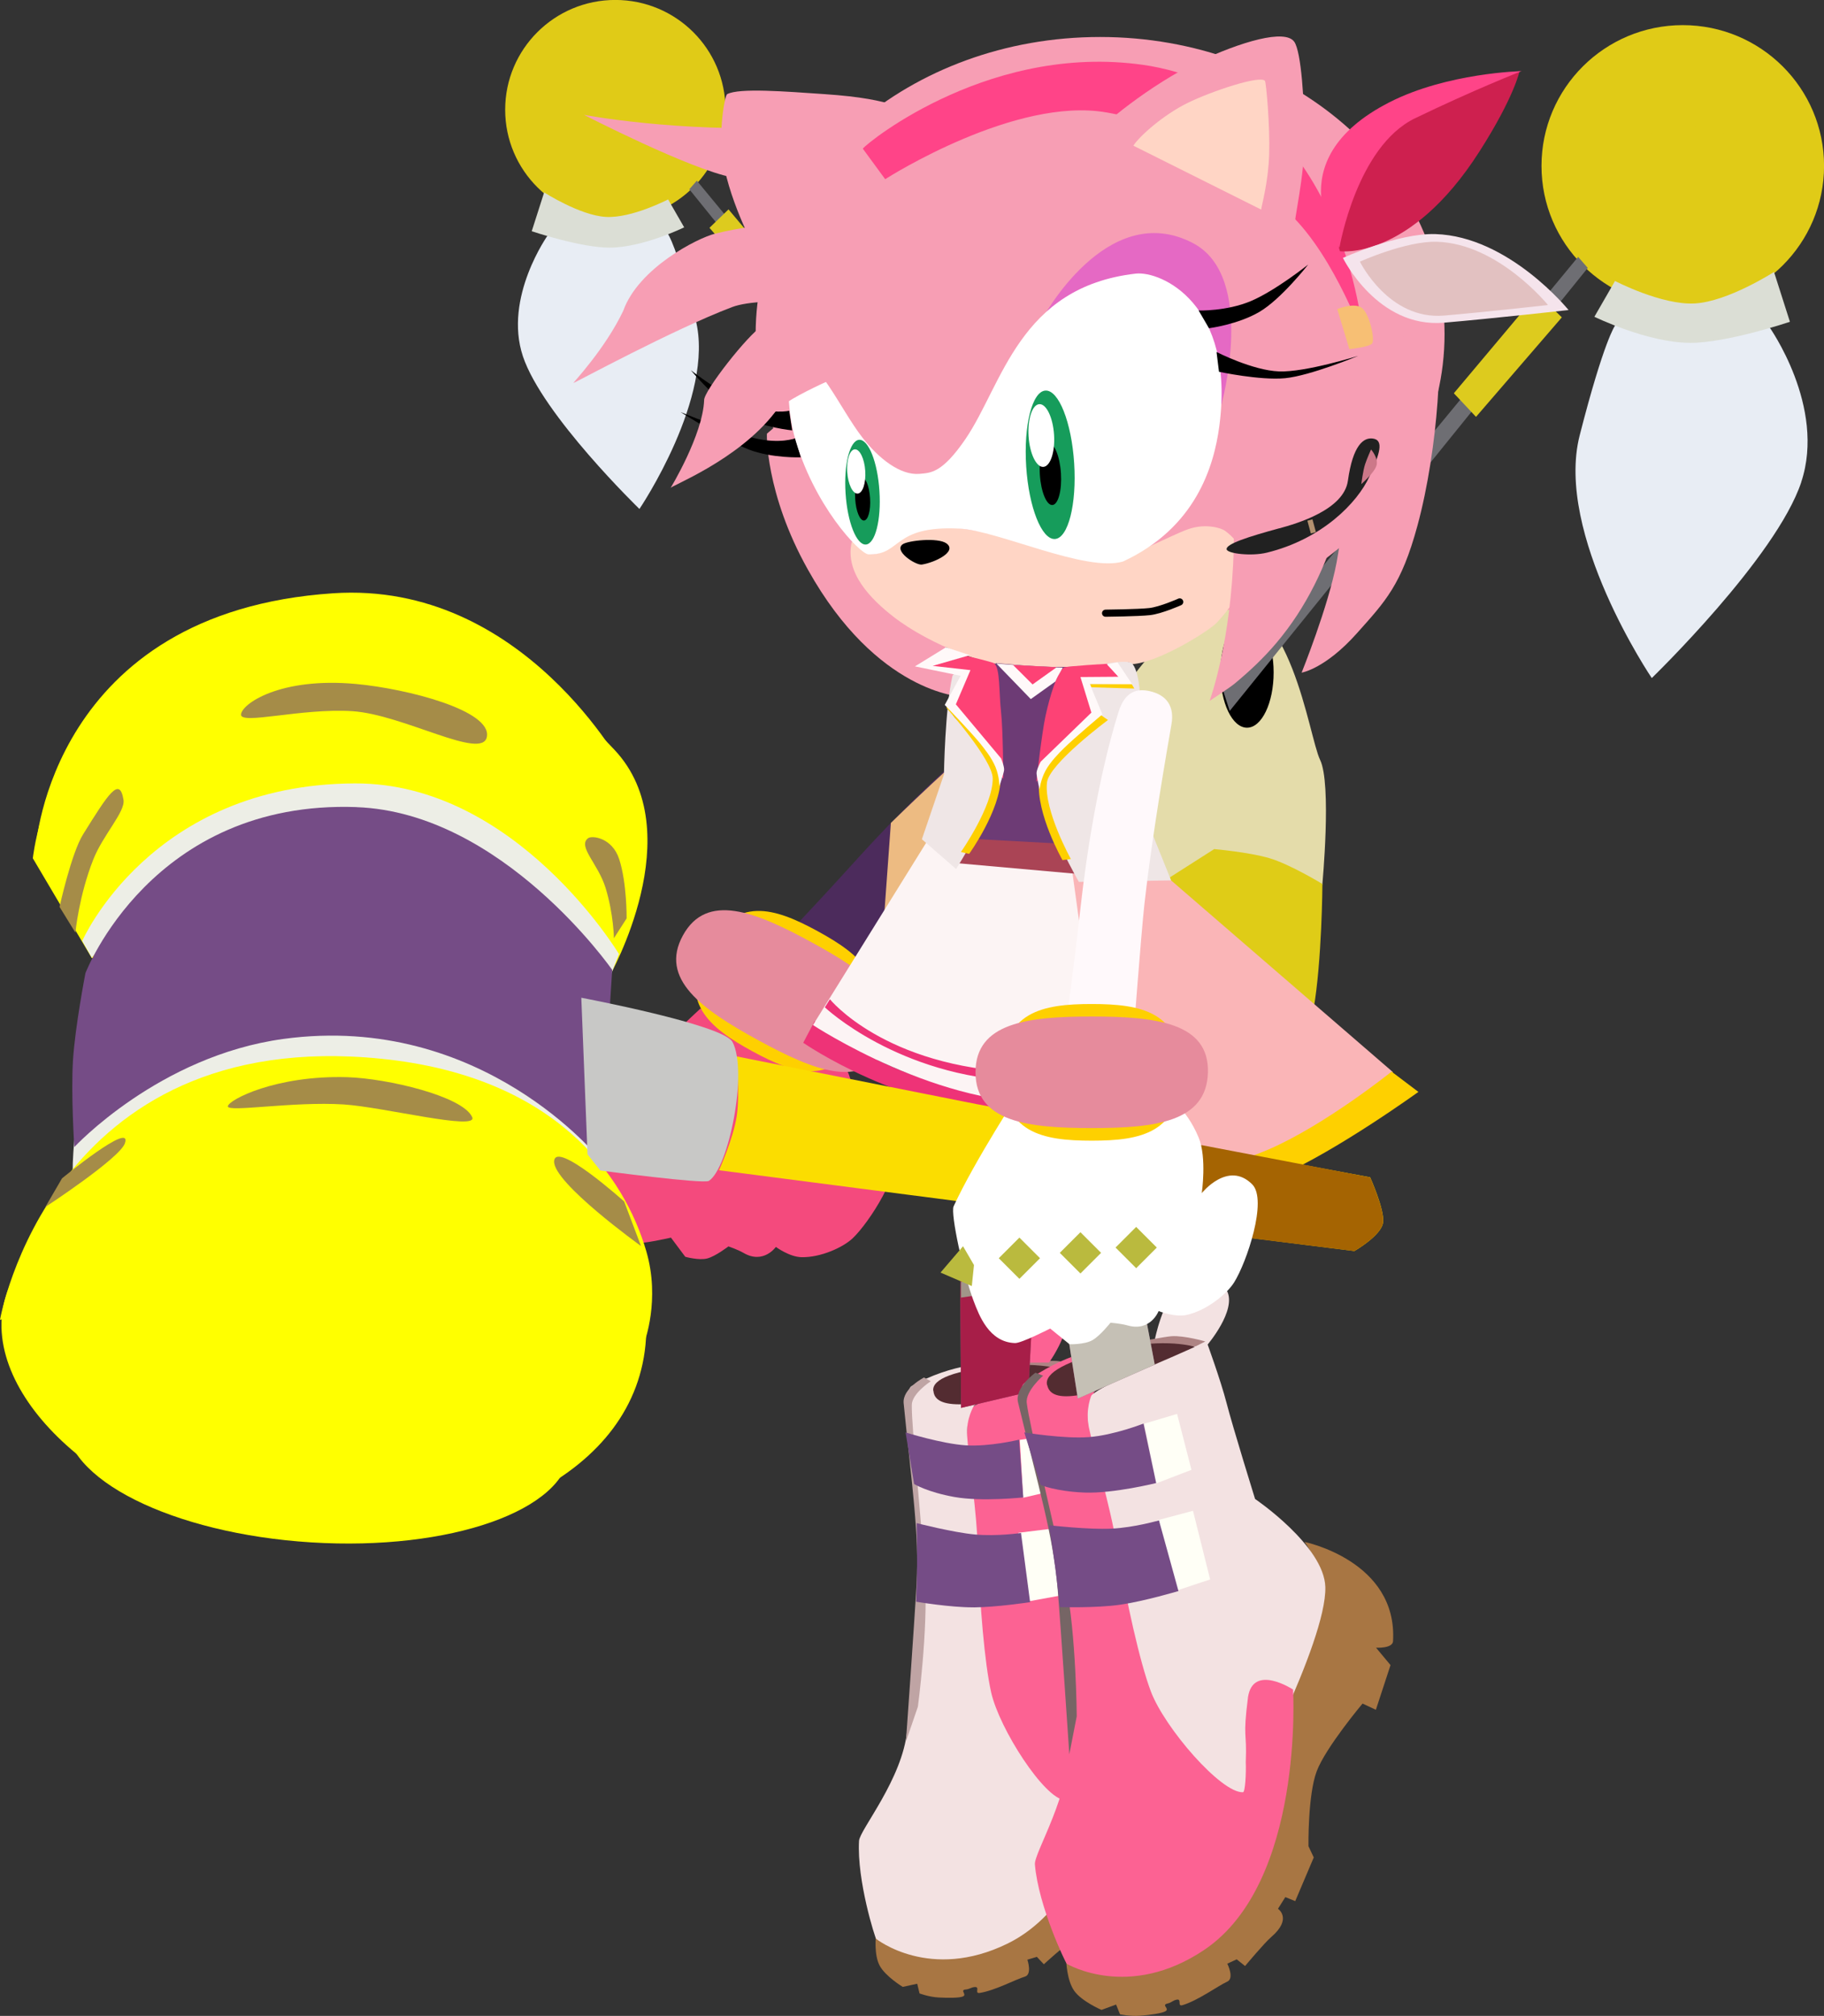 <svg version="1.1" xmlns="http://www.w3.org/2000/svg" xmlns:xlink="http://www.w3.org/1999/xlink" width="32.005" height="35.37" viewBox="0,0,32.005,35.37"><rect x="0" y="0" width="32.005" height="35.37" fill="#333333" stroke="none"/><g transform="translate(-221.55,-165.505)"><g data-paper-data="{&quot;isPaintingLayer&quot;:true}" fill-rule="nonzero" stroke-miterlimit="10" stroke-dasharray="" stroke-dashoffset="0" style="mix-blend-mode: normal"><path d="M239.132,178.185c0.313,-0.235 0.512,-0.145 0.656,0.015c0.214,0.238 0.198,0.482 -0.026,0.701c-0.895,0.875 -1.661,1.656 -2.24,2.296c-0.353,0.39 -1.674,1.963 -1.674,1.963c0,0 -0.081,-0.076 -0.384,-0.193c-0.303,-0.117 -0.538,-0.607 -0.538,-0.607c0,0 0.807,-0.836 1.681,-1.803c0.611,-0.676 1.578,-1.661 2.524,-2.372z" data-paper-data="{&quot;index&quot;:null}" fill="#4c2b5c" stroke="none" stroke-width="0" stroke-linecap="butt" stroke-linejoin="miter"/><path d="M239.132,178.185c0.313,-0.235 0.512,-0.145 0.656,0.015c0.214,0.238 0.198,0.482 -0.026,0.701c-0.895,0.875 -1.661,1.656 -2.24,2.296c-0.098,0.109 -0.47,0.541 -0.47,0.541l0.13,-1.794c0,0 1.263,-1.243 1.95,-1.759z" data-paper-data="{&quot;index&quot;:null}" fill="#edbb82" stroke="none" stroke-width="0" stroke-linecap="butt" stroke-linejoin="miter"/><g data-paper-data="{&quot;index&quot;:null}" stroke-width="0" stroke-linecap="butt" stroke-linejoin="miter"><g data-paper-data="{&quot;index&quot;:null}"><path d="M230.414,167.43c0,-1.063 0.865,-1.926 1.933,-1.926c1.067,0 1.933,0.862 1.933,1.926c0,1.063 -0.865,1.926 -1.933,1.926c-1.067,0 -1.933,-0.862 -1.933,-1.926z" fill="#e0cb17" stroke="none"/><path d="M231.081,168.066c0,-0.657 0.535,-1.19 1.194,-1.19c0.659,0 1.194,0.533 1.194,1.19c0,0.657 -0.535,1.19 -1.194,1.19c-0.659,0 -1.194,-0.533 -1.194,-1.19z" fill="#e0cb17" stroke="#000000"/><path d="M230.725,171.756c-0.344,-1.033 0.442,-2.131 0.442,-2.131l2.103,-0.015c0,0 0.153,0.203 0.486,1.505c0.345,1.352 -0.986,3.32 -0.986,3.32c0,0 -1.7,-1.646 -2.045,-2.679z" fill="#e8edf4" stroke="#000000"/><path d="M232.249,169.85c-0.511,0.002 -1.369,-0.288 -1.369,-0.288l0.218,-0.681c0,0 0.628,0.404 1.083,0.43c0.454,0.026 1.092,-0.307 1.092,-0.307l0.282,0.49c0,0 -0.722,0.354 -1.307,0.356z" fill="#dbded5" stroke="#000000"/></g><g data-paper-data="{&quot;index&quot;:null}" stroke="none"><path d="M238.306,173.602c0.201,0 0.364,0.339 0.364,0.756c0,0.418 -0.163,0.756 -0.364,0.756c-0.201,0 -0.364,-0.339 -0.364,-0.756c0,-0.418 0.163,-0.756 0.364,-0.756z" fill="#000000"/><path d="M239.711,178.877c0.21,0 0.835,0.905 0.835,1.089c0,0.184 -0.352,1.391 -0.562,1.391c-0.21,0 -1.26,-0.333 -1.26,-0.333c0,0 0.777,-2.147 0.987,-2.147z" fill="#807d5a"/><path d="M233.645,168.826l0.132,-0.151l4.867,5.898l-0.101,0.313z" fill="#6e6e73"/><path d="M235.477,170.54l-0.304,0.323l-1.174,-1.361l0.334,-0.323z" fill="#ddcb1e"/></g></g><g data-paper-data="{&quot;index&quot;:null}" stroke-width="0" stroke-linecap="butt" stroke-linejoin="miter"><g data-paper-data="{&quot;index&quot;:null}"><path d="M251.077,170.886c-1.369,0 -2.479,-1.106 -2.479,-2.47c0,-1.364 1.11,-2.47 2.479,-2.47c1.369,0 2.479,1.106 2.479,2.47c0,1.364 -1.11,2.47 -2.479,2.47z" fill="#e0cb17" stroke="none"/><path d="M251.167,170.757c-0.846,0 -1.532,-0.683 -1.532,-1.526c0,-0.843 0.686,-1.526 1.532,-1.526c0.846,0 1.532,0.683 1.532,1.526c0,0.843 -0.686,1.526 -1.532,1.526z" fill="#e0cb17" stroke="#000000"/><path d="M253.156,173.965c-0.442,1.326 -2.623,3.437 -2.623,3.437c0,0 -1.708,-2.524 -1.265,-4.258c0.427,-1.671 0.623,-1.931 0.623,-1.931l2.698,0.019c0,0 1.008,1.408 0.566,2.733z" fill="#e8edf4" stroke="#000000"/><path d="M251.202,171.52c-0.749,-0.003 -1.676,-0.457 -1.676,-0.457l0.362,-0.628c0,0 0.819,0.427 1.401,0.394c0.583,-0.033 1.389,-0.552 1.389,-0.552l0.279,0.874c0,0 -1.1,0.372 -1.756,0.37z" fill="#dbded5" stroke="#000000"/></g><g data-paper-data="{&quot;index&quot;:null}" stroke="none"><path d="M244.713,178.837c0.206,0.424 0.039,2.192 0.039,2.192l-3.115,0.019c0,0 -1.015,-1.289 -0.696,-2.713c0.235,-1.047 1.781,-2.344 1.981,-2.35c1.291,-0.039 1.586,2.428 1.791,2.852z" fill="#e4dcaa"/><path d="M243.898,177.303c0,0.536 -0.209,0.97 -0.467,0.97c-0.258,0 -0.467,-0.434 -0.467,-0.97c0,-0.536 0.209,-0.97 0.467,-0.97c0.258,0 0.467,0.434 0.467,0.97z" fill="#000000"/><path d="M244.599,183.213c-0.147,0.848 -0.611,2.207 -0.611,2.207l-1.181,0.483c0,0 -1.428,-0.574 -1.402,-1.345c0.013,-0.383 0.219,-3.37 0.219,-3.37l1.231,-0.785c0,0 0.603,0.052 0.968,0.159c0.364,0.107 0.931,0.453 0.931,0.453c0,0 -0.008,1.351 -0.156,2.199z" fill="#dfcc17"/><path d="M242.894,185.855c0,0 -1.347,0.427 -1.616,0.427c-0.269,0 -0.72,-1.549 -0.72,-1.785c0,-0.236 0.802,-1.397 1.071,-1.397c0.269,0 1.266,2.755 1.266,2.755z" fill="#807d5a"/><path d="M243.127,177.979l-0.13,-0.401l6.244,-7.566l0.169,0.194z" fill="#6e6e73"/><path d="M248.527,170.659l0.428,0.414l-1.506,1.746l-0.389,-0.414z" fill="#ddcb1e"/></g></g><g data-paper-data="{&quot;index&quot;:null}" stroke="none" stroke-width="0" stroke-linecap="butt" stroke-linejoin="miter"><g><path d="M241.822,193.091c0,0 1.498,0.527 1.236,1.846c-0.024,0.123 -0.296,0.068 -0.296,0.068l0.199,0.321l-0.345,0.706l-0.206,-0.133c0,0 -0.709,0.641 -0.913,1.014c-0.203,0.372 -0.309,1.221 -0.309,1.221l0.062,0.197l-0.406,0.68l-0.155,-0.089l-0.148,0.176c0,0 0.223,0.194 -0.177,0.452c-0.128,0.083 -0.498,0.419 -0.498,0.419l-0.123,-0.13l-0.166,0.05c0,0 0.088,0.258 -0.043,0.297c-0.157,0.046 -0.525,0.244 -0.791,0.286c-0.103,0.016 0.011,-0.111 -0.09,-0.103c-0.066,0.005 -0.088,0.037 -0.157,0.043c-0.112,0.01 0.028,0.088 -0.05,0.122c-0.064,0.028 -0.261,0.027 -0.429,0.018c-0.168,-0.009 -0.332,-0.071 -0.332,-0.071l-0.041,-0.17l-0.254,0.055c0,0 -0.305,-0.184 -0.406,-0.375c-0.101,-0.191 -0.065,-0.517 -0.065,-0.517c0,0 0.589,0.254 0.969,0.267c3.229,-0.622 2.806,-2.31 3.348,-4.143c0.25,-0.846 0.681,-1.154 0.736,-1.718c0.045,-0.463 -0.149,-0.787 -0.149,-0.787z" data-paper-data="{&quot;index&quot;:null}" fill="#a87643"/><path d="M238.839,194.891c-0.11,-1.015 -0.486,-4.478 -0.251,-4.681c0.314,-0.251 2.072,-0.67 2.072,-0.67c0,0 0.147,0.678 0.194,1.084c0.047,0.405 0.25,1.645 0.25,1.645c0,0 1.036,0.934 0.959,1.618c-0.103,0.918 -1.871,3.353 -1.871,3.353c0,0 -1.161,-0.575 -1.354,-2.348z" data-paper-data="{&quot;index&quot;:null}" fill="#fc6293"/><path d="M239.134,189.482c0.229,0.17 -0.493,0.686 -0.493,0.686c0,0 -0.142,0.221 -0.121,0.532c0.035,0.511 0.167,1.267 0.192,2.056c0.029,0.899 0.114,1.931 0.23,2.445c0.143,0.634 0.927,1.856 1.289,1.888c0.035,0.003 0.095,-0.295 0.114,-0.493c0.095,-0.521 -0.002,-0.377 0.185,-1.065c0.162,-0.551 0.764,-0.025 0.764,-0.025c0,0 -0.254,3.213 -2.064,4.1c-1.364,0.668 -2.299,-0.078 -2.307,-0.083c-0.014,-0.008 -0.339,-1.015 -0.3,-1.718c0.011,-0.195 0.765,-1.083 0.846,-1.948c0.075,-0.805 0.262,-2.16 0.242,-3.054c-0.035,-1.602 -0.37,-2.861 -0.164,-2.979c0.689,-0.392 1.444,-0.449 1.586,-0.344z" data-paper-data="{&quot;index&quot;:null}" fill="#f3e2e2"/><path d="M237.446,196.063c0,0 0.153,-2.147 0.187,-2.775c0.047,-0.868 -0.081,-1.693 -0.227,-3.163c-0.025,-0.256 0.357,-0.451 0.357,-0.451l0.119,0.066c0,0 -0.33,0.213 -0.333,0.414c-0.006,0.399 0.159,1.858 0.232,3.048c0.055,0.902 -0.125,2.247 -0.125,2.247z" data-paper-data="{&quot;index&quot;:null}" fill="#bfa4a4"/><path d="M239.595,193.602l-0.178,-1.203l0.633,-0.078l0.126,1.175z" data-paper-data="{&quot;index&quot;:null}" fill="#fffff6"/><path d="M239.502,191.784l-0.058,-1.015l0.566,-0.086l0.109,0.957z" data-paper-data="{&quot;index&quot;:null}" fill="#fffff6"/><path d="M237.589,191.542l-0.149,-0.904c0,0 0.635,0.199 1.055,0.226c0.42,0.027 0.937,-0.099 0.937,-0.099l0.073,1.013c0,0 -0.73,0.078 -1.206,-0.007c-0.476,-0.085 -0.71,-0.228 -0.71,-0.228z" data-paper-data="{&quot;index&quot;:null}" fill="#754c86"/><path d="M238.633,193.707c-0.406,0.003 -1.007,-0.099 -1.007,-0.099c0,0 0.014,-0.396 0.015,-0.649c0.002,-0.254 -0.007,-0.73 -0.007,-0.73c0,0 0.643,0.166 1.028,0.2c0.385,0.035 0.803,-0.027 0.803,-0.027l0.16,1.214c0,0 -0.586,0.089 -0.992,0.092z" data-paper-data="{&quot;index&quot;:null}" fill="#754c86"/><path d="M240.474,189.606l-1.632,-0.163c0,0 0.089,-0.053 0.441,-0.047c0.352,0.006 0.681,-0.021 0.812,-0.012c0.216,0.015 0.547,0.164 0.547,0.164z" data-paper-data="{&quot;index&quot;:null}" fill="#ae8484"/><path d="M237.925,189.903c-0.018,-0.2 0.363,-0.36 1.216,-0.436c0.853,-0.076 1.318,0.146 1.318,0.146c0,0 -0.666,0.195 -1.013,0.279c-0.708,0.182 -0.603,0.235 -0.986,0.251c-0.383,0.016 -0.518,-0.082 -0.531,-0.231z" data-paper-data="{&quot;index&quot;:null}" fill="#532c31"/></g><path d="M239.026,189.417c0,0 0.078,-0.732 0.356,-0.957c0.278,-0.225 0.648,-0.338 0.842,-0.013c0.194,0.325 -0.266,0.964 -0.266,0.964z" fill="#fc6293"/></g><g data-paper-data="{&quot;index&quot;:null}" stroke="none" stroke-width="0" stroke-linecap="butt" stroke-linejoin="miter"><path d="M239.7,184.367l0.005,3.463l-0.113,2.099l-1.178,0.278l-0.014,-1.929l0.042,-3.747z" data-paper-data="{&quot;index&quot;:null}" fill="#8e5173"/><path d="M239.7,187.334l0.005,0.496l-0.113,2.099l-1.178,0.278l-0.014,-1.929l0.024,-0.762z" data-paper-data="{&quot;index&quot;:null}" fill="#a71e48"/><path d="M238.413,187.786v-0.275l1.278,-0.178l0.016,0.259z" fill="#af2753"/><path d="M238.413,188.272v-0.275l1.278,-0.178l0.016,0.259z" fill="#a19589"/></g><path d="M240.972,183.126l1.267,0.676l2.673,0.985c0,0 -2.214,0.154 -3.066,-0.123c-0.783,-0.254 -2.164,-1.871 -2.164,-1.871z" data-paper-data="{&quot;index&quot;:null}" fill="#f79db4" stroke="none" stroke-width="0" stroke-linecap="butt" stroke-linejoin="miter"/><path d="M232.256,184.826c0.536,-0.661 1.584,-1.625 1.584,-1.625l2.347,0.719c0,0 0.267,0.247 0.348,0.803c0.052,0.361 -0.179,0.917 -0.179,0.917c0,0 0.566,-0.43 0.859,0.067c0.188,0.319 -0.414,1.25 -0.703,1.524c-0.17,0.161 -0.563,0.34 -0.9,0.332c-0.212,-0.005 -0.448,-0.18 -0.448,-0.18c0,0 -0.216,0.308 -0.564,0.107c-0.106,-0.062 -0.269,-0.116 -0.269,-0.116c0,0 -0.223,0.172 -0.37,0.211c-0.146,0.039 -0.387,-0.029 -0.387,-0.029l-0.251,-0.336c0,0 -0.527,0.122 -0.634,0.091c-0.418,-0.12 -0.47,-0.6 -0.5,-0.857c-0.054,-0.471 -0.019,-1.522 0.066,-1.627z" data-paper-data="{&quot;index&quot;:null}" fill="#f44a7d" stroke="none" stroke-width="0" stroke-linecap="butt" stroke-linejoin="miter"/><g data-paper-data="{&quot;index&quot;:null}" stroke="none" stroke-width="0" stroke-linecap="butt" stroke-linejoin="miter"><path d="M241.809,189.028c0,0 0.138,-0.723 0.433,-0.925c0.295,-0.202 0.674,-0.284 0.84,0.056c0.167,0.34 -0.344,0.939 -0.344,0.939z" fill="#f3e2e2"/><g><path d="M244.439,192.559c0,0 1.636,0.332 1.554,1.742c-0.008,0.131 -0.298,0.114 -0.298,0.114l0.254,0.305l-0.257,0.784l-0.234,-0.109c0,0 -0.646,0.769 -0.804,1.187c-0.158,0.417 -0.145,1.316 -0.145,1.316l0.093,0.197l-0.325,0.766l-0.174,-0.07l-0.129,0.205c0,0 0.26,0.17 -0.119,0.496c-0.122,0.105 -0.458,0.508 -0.458,0.508l-0.147,-0.117l-0.165,0.076c0,0 0.129,0.256 -0.001,0.315c-0.157,0.071 -0.511,0.33 -0.782,0.412c-0.105,0.032 -0.005,-0.118 -0.109,-0.095c-0.068,0.015 -0.086,0.051 -0.157,0.067c-0.115,0.027 0.042,0.088 -0.034,0.134c-0.062,0.038 -0.268,0.066 -0.444,0.08c-0.176,0.015 -0.356,-0.025 -0.356,-0.025l-0.068,-0.171l-0.256,0.094c0,0 -0.345,-0.148 -0.477,-0.332c-0.133,-0.184 -0.142,-0.529 -0.142,-0.529c0,0 0.65,0.179 1.047,0.139c3.272,-1.114 2.587,-2.81 2.886,-4.796c0.138,-0.917 0.542,-1.3 0.518,-1.894c-0.02,-0.488 -0.269,-0.798 -0.269,-0.798z" data-paper-data="{&quot;index&quot;:null}" fill="#a87643"/><path d="M241.593,194.863c-0.261,-1.041 -1.153,-4.591 -0.937,-4.837c0.29,-0.306 2.06,-0.997 2.06,-0.997c0,0 0.251,0.685 0.358,1.1c0.107,0.415 0.498,1.676 0.498,1.676c0,0 1.213,0.822 1.233,1.546c0.026,0.97 -1.463,3.76 -1.463,3.76c0,0 -1.292,-0.431 -1.749,-2.249z" data-paper-data="{&quot;index&quot;:null}" fill="#f3e2e2"/><path d="M241.119,189.191c0.263,0.144 -0.414,0.786 -0.414,0.786c0,0 -0.116,0.251 -0.049,0.571c0.11,0.527 0.357,1.294 0.497,2.112c0.16,0.931 0.395,2.005 0.591,2.523c0.241,0.639 1.235,1.787 1.617,1.768c0.037,-0.002 0.056,-0.321 0.048,-0.53c0.023,-0.556 -0.056,-0.392 0.039,-1.136c0.089,-0.597 0.791,-0.136 0.791,-0.136c0,0 0.2,3.382 -1.556,4.566c-1.324,0.893 -2.405,0.251 -2.414,0.247c-0.016,-0.006 -0.499,-1.007 -0.56,-1.745c-0.017,-0.205 0.64,-1.237 0.599,-2.15c-0.038,-0.849 -0.04,-2.286 -0.189,-3.214c-0.268,-1.662 -0.799,-2.925 -0.601,-3.077c0.661,-0.507 1.438,-0.676 1.601,-0.587z" data-paper-data="{&quot;index&quot;:null}" fill="#fc6293"/><path d="M240.313,196.285c0,0 -0.151,-2.257 -0.206,-2.915c-0.076,-0.911 -0.329,-1.751 -0.694,-3.259c-0.063,-0.262 0.306,-0.521 0.306,-0.521l0.134,0.052c0,0 -0.313,0.27 -0.287,0.479c0.051,0.416 0.434,1.911 0.682,3.14c0.188,0.931 0.195,2.357 0.195,2.357z" data-paper-data="{&quot;index&quot;:null}" fill="#766565"/><path d="M242.194,193.413l-0.359,-1.227l0.648,-0.173l0.301,1.204z" data-paper-data="{&quot;index&quot;:null}" fill="#fffff6"/><path d="M241.835,191.533l-0.207,-1.049l0.576,-0.171l0.252,0.981z" data-paper-data="{&quot;index&quot;:null}" fill="#fffff6"/><path d="M239.523,190.638c0,0 0.69,0.115 1.131,0.082c0.441,-0.033 0.961,-0.238 0.961,-0.238l0.222,1.044c0,0 -0.748,0.186 -1.256,0.167c-0.508,-0.02 -0.772,-0.134 -0.772,-0.134z" data-paper-data="{&quot;index&quot;:null}" fill="#754c86"/><path d="M240.146,193.703c0,0 -0.043,-0.414 -0.078,-0.678c-0.035,-0.264 -0.113,-0.759 -0.113,-0.759c0,0 0.693,0.08 1.099,0.06c0.406,-0.02 0.832,-0.145 0.832,-0.145l0.342,1.24c0,0 -0.597,0.178 -1.019,0.239c-0.422,0.062 -1.063,0.043 -1.063,0.043z" data-paper-data="{&quot;index&quot;:null}" fill="#754c86"/><path d="M242.532,189.126l-1.722,0.066c0,0 0.085,-0.068 0.452,-0.112c0.367,-0.044 0.706,-0.12 0.843,-0.13c0.227,-0.016 0.594,0.092 0.594,0.092z" data-paper-data="{&quot;index&quot;:null}" fill="#ae8484"/><path d="M239.922,189.804c-0.048,-0.206 0.326,-0.427 1.203,-0.63c0.877,-0.203 1.393,-0.038 1.393,-0.038c0,0 -0.665,0.299 -1.015,0.437c-0.711,0.291 -0.594,0.332 -0.99,0.404c-0.396,0.072 -0.551,-0.01 -0.586,-0.163z" data-paper-data="{&quot;index&quot;:null}" fill="#532c31"/></g></g><g data-paper-data="{&quot;index&quot;:null}" stroke="none" stroke-width="0" stroke-linecap="butt" stroke-linejoin="miter"><path d="M240.948,184.557l0.641,3.722l0.222,1.168l-1.35,0.596l-0.232,-1.482l-0.612,-4.095z" data-paper-data="{&quot;index&quot;:null}" fill="#8e5173"/><path d="M241.37,187.03l0.22,1.25l0.222,1.168l-1.35,0.596l-0.232,-1.482l-0.172,-1.275z" data-paper-data="{&quot;index&quot;:null}" fill="#c5c0b5"/><path d="M241.37,187.03l0.037,0.233l-1.317,0.289l-0.032,-0.265z" data-paper-data="{&quot;index&quot;:null}" fill="#a19589"/><path d="M241.45,187.515l0.037,0.233l-1.317,0.289l-0.032,-0.265z" data-paper-data="{&quot;index&quot;:null}" fill="#a19589"/></g><g data-paper-data="{&quot;index&quot;:null}" stroke="none" stroke-width="0" stroke-linecap="butt" stroke-linejoin="miter"><path d="M234.747,183.948c-0.758,-0.414 -1.309,-0.868 -0.798,-1.803c0.51,-0.934 1.19,-0.716 1.948,-0.302c0.758,0.414 1.324,0.877 0.798,1.803c-0.525,0.926 -1.19,0.716 -1.948,0.302z" fill="#fed000"/><path d="M234.852,183.755c-0.988,-0.54 -1.737,-1.074 -1.32,-1.836c0.417,-0.762 1.27,-0.421 2.259,0.119c0.988,0.54 1.756,1.085 1.32,1.836c-0.436,0.752 -1.27,0.421 -2.259,-0.119z" fill="#e68b9c"/></g><path d="M235.845,183.419c0,0 1.452,1.258 3.735,1.35c2.654,0.063 4.329,-1.131 4.329,-1.131l0.25,0.377c0,0 -2.021,1.006 -4.602,1.086c-2.163,-0.081 -3.913,-1.3 -3.913,-1.3z" data-paper-data="{&quot;index&quot;:null}" fill="#ee3377" stroke="none" stroke-width="0" stroke-linecap="butt" stroke-linejoin="miter"/><path d="M241.371,180.226l1.249,1.69l1.322,1.803c0,0 -1.288,0.874 -3.867,1.116c-1.979,0.157 -4.26,-1.345 -4.26,-1.345l2.008,-3.234z" data-paper-data="{&quot;index&quot;:null}" fill="#fcf4f4" stroke="none" stroke-width="0" stroke-linecap="butt" stroke-linejoin="miter"/><path d="M236.112,183.037c0,0 0.957,1.189 3.344,1.283c2.654,0.063 4.152,-1.053 4.152,-1.053l0.088,0.123c0,0 -1.2,0.992 -4.232,1.086c-2.163,-0.081 -3.441,-1.297 -3.441,-1.297z" data-paper-data="{&quot;index&quot;:null}" fill="#ee3377" stroke="none" stroke-width="0" stroke-linecap="butt" stroke-linejoin="miter"/><g data-paper-data="{&quot;index&quot;:null}" stroke="none" stroke-width="0" stroke-linecap="butt" stroke-linejoin="miter"><path d="M241.141,186.437l-0.872,-6.335l1.811,0.834l3.911,3.38c0,0 -1.416,1.203 -2.449,1.505c-1.033,0.303 -2.401,0.615 -2.401,0.615z" fill="#fab5b7"/><path d="M245.968,184.308l0.47,0.355c0,0 -1.434,1.038 -2.463,1.486c-1.029,0.449 -2.828,0.82 -2.828,0.82l-0.006,-0.572c0,0 1.68,-0.297 2.672,-0.726c0.992,-0.429 2.155,-1.364 2.155,-1.364z" fill="#fed000"/></g><path d="M238.232,180.64l0.388,-0.489l1.572,0.114l0.384,0.584z" data-paper-data="{&quot;index&quot;:null}" fill="#aa4455" stroke="none" stroke-width="0" stroke-linecap="butt" stroke-linejoin="miter"/><g data-paper-data="{&quot;index&quot;:null}" stroke-width="0" stroke-linecap="butt" stroke-linejoin="miter"><path d="M222.126,180.564c0,0 0.468,-4.649 5.666,-4.184c1.996,0.179 3.254,0.914 4.539,2.28c1.356,1.442 -0.092,3.984 -0.092,3.984l-9.078,-0.329z" fill="#ffff00" stroke="none"/><path d="M222.873,181.868l-0.278,-0.451c0,0 0.206,-0.941 0.413,-1.273c0.444,-0.713 0.641,-1.025 0.709,-0.605c0.034,0.209 -0.36,0.616 -0.529,1.044c-0.254,0.64 -0.315,1.285 -0.315,1.285z" fill="#a58c48" stroke="#000000"/><path d="M225.779,178.042c0.012,-0.188 0.689,-0.66 2.022,-0.536c0.893,0.083 2.379,0.464 2.292,0.927c-0.079,0.423 -1.467,-0.393 -2.362,-0.45c-0.895,-0.056 -1.964,0.246 -1.952,0.058z" fill="#a58c48" stroke="#000000"/><path d="M232.322,181.967c0,0 -0.005,-0.423 -0.146,-0.883c-0.131,-0.426 -0.497,-0.73 -0.306,-0.873c0.067,-0.05 0.422,-0.011 0.545,0.369c0.137,0.423 0.13,1.039 0.13,1.039l-0.223,0.348z" fill="#a58c48" stroke="#000000"/><path d="M227.565,183.517c2.553,0.092 4.443,2.139 4.443,2.139l0.045,0.593c0,0 -2.056,-2.587 -5.527,-2.114c-2.181,0.297 -3.659,1.899 -3.659,1.899c0,0 -0.068,0.283 -0.03,-0.312c0.038,-0.595 0.077,-0.378 0.077,-0.378c0,0 1.069,-1.956 4.651,-1.827z" fill="#edeee6" stroke="none"/><path d="M232.41,182.243l-0.143,0.371c0,0 -2.1,-3.07 -5.511,-2.519c-2.143,0.346 -3.595,2.215 -3.595,2.215l-0.168,-0.296c0,0 1.2,-2.751 4.784,-2.764c2.828,-0.01 4.634,2.994 4.634,2.994z" fill="#edeee6" stroke="none"/><path d="M227.806,179.667c2.564,0.093 4.486,2.855 4.486,2.855l-0.213,3.327c0,0 -2.065,-2.588 -5.551,-2.116c-2.191,0.297 -3.674,1.898 -3.674,1.898c0,0 -0.061,-0.933 -0.023,-1.528c0.038,-0.595 0.218,-1.523 0.218,-1.523c0,0 1.161,-3.044 4.758,-2.914z" fill="#754c86" stroke="none"/><path d="M229.022,187.063c-1.337,-0.084 -7.472,1.6 -7.472,1.6c0,0 0.889,-5.17 6.695,-4.581c3.045,0.309 4.258,2.046 4.646,3.379c0.248,0.852 -0.033,1.59 -0.033,1.59c0,0 -2.498,-1.903 -3.835,-1.987z" fill="#ffff00" stroke="none"/><path d="M227.579,184.883c-0.896,-0.056 -2.038,0.144 -2.031,0.033c0.007,-0.11 0.842,-0.55 2.101,-0.511c0.697,0.022 2.02,0.333 2.186,0.7c0.112,0.248 -1.56,-0.178 -2.256,-0.222z" fill="#a58c48" stroke="#000000"/><path d="M222.345,186.684l0.293,-0.504c0,0 1.245,-1.024 1.103,-0.614c-0.091,0.263 -1.396,1.117 -1.396,1.117z" fill="#a58c48" stroke="#000000"/><path d="M231.273,185.879c0.024,-0.376 1.229,0.707 1.229,0.707l0.295,0.781c0,0 -1.548,-1.112 -1.524,-1.488z" fill="#a58c48" stroke="#000000"/><path d="M226.668,192.452c-2.742,-0.138 -5.197,-2.084 -5.089,-3.808c0.108,-1.724 2.948,-3.111 5.69,-2.977c2.863,0.14 5.724,1.601 5.616,3.325c-0.151,2.404 -2.996,3.647 -6.219,3.485z" fill="#ffff00" stroke="#000000"/><path d="M222.707,190.409c0.065,-1.039 2.098,-1.756 4.539,-1.603c2.442,0.153 4.369,1.119 4.303,2.158c-0.065,1.039 -2.098,1.756 -4.539,1.603c-2.442,-0.153 -4.369,-1.12 -4.303,-2.158z" fill="#ffff00" stroke="#000000"/><path d="M234.166,186.038c0,0 0.252,-0.553 0.312,-0.956c0.06,-0.403 -0.015,-1.044 -0.015,-1.044l4.221,0.839l6.907,1.284c0,0 0.253,0.558 0.228,0.79c-0.026,0.231 -0.504,0.504 -0.504,0.504l-7.011,-0.881l-4.137,-0.536z" fill="#fbdd00" stroke="none"/><path d="M231.859,185.759l-0.109,-2.748c0,0 2.491,0.471 2.653,0.776c0.274,0.517 -0.066,2.209 -0.414,2.437c-0.092,0.06 -1.906,-0.182 -1.906,-0.182z" fill="#c8c8c6" stroke="none"/><path d="M222.179,180.367c0,0 0.263,-4.124 5.22,-4.453c3.345,-0.221 5.111,3.107 5.111,3.107c0,0 -0.94,-1.215 -2.195,-1.909c-1.016,-0.562 -2.357,-0.743 -3.499,-0.643c-0.768,0.068 -1.583,0.159 -2.123,0.421c-2.229,1.078 -2.515,3.477 -2.515,3.477z" fill="#ffff00" stroke="#000000"/><path d="M242.409,187.095c0,0 -0.033,-0.387 0.026,-0.79c0.06,-0.403 0.194,-0.709 0.194,-0.709l2.961,0.566c0,0 0.253,0.558 0.228,0.79c-0.026,0.231 -0.504,0.504 -0.504,0.504z" fill="#a56402" stroke="none"/></g><path d="M239.467,184.619l2.558,0.125c0,0 0.334,0.181 0.558,0.722c0.145,0.351 0.054,0.973 0.054,0.973c0,0 0.462,-0.58 0.886,-0.153c0.272,0.274 -0.098,1.371 -0.32,1.722c-0.131,0.207 -0.482,0.488 -0.824,0.567c-0.216,0.049 -0.499,-0.067 -0.499,-0.067c0,0 -0.14,0.367 -0.543,0.253c-0.123,-0.035 -0.302,-0.048 -0.302,-0.048c0,0 -0.182,0.231 -0.32,0.308c-0.138,0.077 -0.398,0.07 -0.398,0.07l-0.34,-0.276c0,0 -0.502,0.258 -0.617,0.255c-0.454,-0.014 -0.63,-0.485 -0.726,-0.738c-0.176,-0.462 -0.41,-1.534 -0.351,-1.662c0.372,-0.806 1.184,-2.05 1.184,-2.05z" data-paper-data="{&quot;index&quot;:null}" fill="#ffffff" stroke="none" stroke-width="0" stroke-linecap="butt" stroke-linejoin="miter"/><path d="M239.764,171.074c0,0 0.618,-0.675 1.408,-0.766c0.705,-0.081 1.018,0.117 1.474,0.63c0.691,0.777 0.3,2.121 0.3,2.121c0,0 0.353,-2.025 -1.187,-2.521c-0.953,-0.307 -1.995,0.535 -1.995,0.535z" data-paper-data="{&quot;index&quot;:null}" fill="#000000" stroke="none" stroke-width="0" stroke-linecap="butt" stroke-linejoin="miter"/><path d="M240.853,166.154c3.338,0 6.044,2.334 6.044,5.213c0,2.879 -2.706,5.213 -6.044,5.213c-3.338,0 -6.044,-2.334 -6.044,-5.213c0,-2.879 2.706,-5.213 6.044,-5.213z" data-paper-data="{&quot;index&quot;:null}" fill="#f79eb4" stroke="none" stroke-width="0" stroke-linecap="butt" stroke-linejoin="miter"/><path d="M235.572,172.63c-0,-0.001 0.197,1.167 0.604,1.815c0.407,0.647 1.959,2.372 1.959,2.372l0.283,0.911c0,0 -1.48,-0.058 -2.691,-2.227c-0.755,-1.344 -0.725,-2.404 -0.719,-2.388" data-paper-data="{&quot;index&quot;:null}" fill="#f79eb4" stroke="#f89db5" stroke-width="0" stroke-linecap="butt" stroke-linejoin="round"/><g data-paper-data="{&quot;index&quot;:null}" fill="#ffd5c5" stroke="none" stroke-width="1" stroke-linecap="round" stroke-linejoin="round"><path d="M236.494,175.025c0.013,-0.058 0.107,0.059 0.15,0.101c0.266,0.256 0.561,-0.04 0.758,-0.195c0.152,-0.119 0.4,-0.182 0.588,-0.184c0.907,-0.001 2.652,0.589 2.966,0.602c0.292,0.012 1.141,-0.457 1.451,-0.562c0.318,-0.108 0.589,-0.007 0.637,0.03c0.101,0.078 0.82,0.578 -0.14,1.61c-0.133,0.143 -0.975,0.672 -1.448,0.727c-0.397,0.047 -1.777,0.245 -2.823,-0.105c-0.834,-0.279 -1.341,-0.671 -1.405,-0.722c-0.396,-0.308 -0.853,-0.768 -0.735,-1.303z"/><path d=""/></g><g data-paper-data="{&quot;index&quot;:null}" fill="#000000" stroke="none" stroke-width="1" stroke-linecap="round" stroke-linejoin="round"><path d="M237.718,175.411c-0.11,0.007 -0.488,-0.239 -0.331,-0.355c0.091,-0.067 0.62,-0.125 0.77,-0.017c0.196,0.142 -0.2,0.337 -0.439,0.373z"/><path d=""/></g><path d="M245.335,171.811c0.023,0.014 -0.137,2.303 -0.285,2.826c-0.222,0.784 -0.579,1.531 -1.109,2.155c-0.225,0.265 -0.459,0.484 -0.724,0.705c-0.086,0.072 -0.443,0.306 -0.443,0.306c0,0 0.383,-1.028 0.424,-2.686c0.022,-0.88 -0.099,-2.829 -0.078,-2.776" data-paper-data="{&quot;index&quot;:null}" fill="#f79eb4" stroke="#f89db5" stroke-width="0" stroke-linecap="butt" stroke-linejoin="round"/><path d="M246.714,171.141c0.18,0.359 0.077,2.226 -0.292,3.585c-0.284,1.047 -0.564,1.33 -1.06,1.887c-0.562,0.631 -0.973,0.694 -0.973,0.694c0,0 0.467,-1.156 0.614,-1.934c0.146,-0.778 0.441,-3.579 0.427,-3.594" data-paper-data="{&quot;index&quot;:null}" fill="#f79eb4" stroke="#f89db5" stroke-width="0" stroke-linecap="butt" stroke-linejoin="round"/><g data-paper-data="{&quot;index&quot;:null}" fill="#ff4488" stroke="none" stroke-width="1" stroke-linecap="round" stroke-linejoin="round"><path d="M236.689,168.113c0.092,-0.118 2.302,-1.908 5.047,-1.45c3.394,0.605 3.73,4.709 3.727,4.708c-0.034,-0.009 -0.577,-1.578 -1.455,-2.266c-1.138,-0.892 -1.797,-1.411 -3.047,-1.628c-1.585,-0.275 -3.792,1.116 -3.879,1.172"/><path d=""/></g><path d="M236.606,170.895c-0.03,-0.024 -1.645,-0.217 -2.213,-0.001c-1.039,0.395 -2.758,1.329 -2.781,1.331c-0.016,0.002 0.551,-0.588 0.874,-1.267c0.265,-0.746 1.296,-1.275 1.614,-1.354c1.782,-0.436 2.73,0.164 2.707,0.145" data-paper-data="{&quot;index&quot;:null}" fill="#f79eb4" stroke="#f89db5" stroke-width="0" stroke-linecap="butt" stroke-linejoin="round"/><path d="M236.798,169.753c-0.104,-0.083 -1.358,-0.94 -2.396,-1.136c-0.748,-0.141 -2.605,-1.097 -2.605,-1.097c0,0 1.612,0.31 3.67,0.218c0.605,0.031 0.773,0.101 1.054,0.354c0.281,0.253 1.126,1.613 1.135,1.696" data-paper-data="{&quot;index&quot;:null}" fill="#f79eb4" stroke="#f89db5" stroke-width="0" stroke-linecap="butt" stroke-linejoin="round"/><g data-paper-data="{&quot;index&quot;:null}" stroke="none" stroke-width="1" stroke-linecap="round" stroke-linejoin="round"><g fill="#f79eb4"><path d="M240.755,167.896c0.044,-0.152 1.012,-0.925 1.795,-1.295c0.783,-0.37 1.55,-0.591 1.71,-0.363c0.122,0.174 0.18,1.042 0.178,1.718c-0.003,0.676 -0.168,1.295 -0.191,1.654"/></g><g fill="#ffd5c5"><path d="M241.437,168.061c0.1,-0.161 0.524,-0.54 0.948,-0.748c0.424,-0.209 1.28,-0.493 1.361,-0.389c0.02,0.026 0.089,0.78 0.074,1.28c-0.015,0.5 -0.131,0.894 -0.141,0.978"/></g></g><g data-paper-data="{&quot;index&quot;:null}" fill="#f79eb4" stroke="none" stroke-width="1" stroke-linecap="round" stroke-linejoin="round"><path d="M234.84,169.952c-0.009,-0.013 -0.469,-0.841 -0.604,-1.625c-0.086,-0.502 0.031,-1.147 0.073,-1.17c0.209,-0.113 1.035,-0.046 1.7,-0.001c0.664,0.045 0.977,0.115 1.272,0.203"/><path d=""/></g><path d="M234.558,172.802c-0.39,-0.21 -0.886,-0.801 -0.886,-0.801c0,0 0.579,0.452 1.013,0.617c0.434,0.165 0.713,0.094 0.713,0.094l0.052,0.344c0,0 -0.503,-0.045 -0.893,-0.255z" data-paper-data="{&quot;index&quot;:null}" fill="#000000" stroke="none" stroke-width="0" stroke-linecap="butt" stroke-linejoin="miter"/><path d="M241.628,170.968c-0.608,0 -1.8,0.15 -1.8,0.15c0,0 1.134,-2.136 2.65,-1.35c1.134,0.588 0.5,2.85 0.5,2.85c0,0 -0.742,-1.65 -1.35,-1.65z" data-paper-data="{&quot;index&quot;:null}" fill="#e569c4" stroke="none" stroke-width="0" stroke-linecap="butt" stroke-linejoin="miter"/><path d="M234.685,173.39c-0.413,-0.158 -1.191,-0.654 -1.191,-0.654c0,0 0.842,0.348 1.293,0.456c0.452,0.109 0.719,0.002 0.719,0.002l0.096,0.335c0,0 -0.505,0.02 -0.918,-0.138z" data-paper-data="{&quot;index&quot;:null}" fill="#000000" stroke="none" stroke-width="0" stroke-linecap="butt" stroke-linejoin="miter"/><path d="M238.492,173.206c0.649,-0.952 0.938,-2.665 2.985,-2.9c0.445,-0.051 1.752,0.533 1.468,2.676c-0.095,0.713 -0.419,1.786 -1.69,2.375c-0.653,0.194 -2.192,-0.543 -2.868,-0.577c-1.187,-0.061 -1.015,0.472 -1.6,0.451c-0.147,-0.005 -0.973,-0.867 -1.302,-2.089c-0.155,-0.576 -0.109,-1.418 -0.041,-1.418c0.449,0.004 0.832,0.935 1.238,1.458c0.284,0.366 0.665,0.667 1.002,0.637c0.196,-0.018 0.395,-0.008 0.809,-0.614z" data-paper-data="{&quot;index&quot;:null}" fill="#ffffff" stroke="none" stroke-width="0" stroke-linecap="butt" stroke-linejoin="miter"/><path d="M236.663,171.916c-0.115,0.084 -1.292,0.535 -1.514,0.822c-0.656,0.855 -1.871,1.308 -1.836,1.333c0.002,0.001 0.567,-0.932 0.592,-1.542c-0.017,-0.15 0.774,-1.162 1.021,-1.305c0.86,-0.498 1.785,-0.269 1.744,-0.239" data-paper-data="{&quot;index&quot;:null}" fill="#f79eb4" stroke="#f89db5" stroke-width="0" stroke-linecap="butt" stroke-linejoin="round"/><g data-paper-data="{&quot;index&quot;:null}" stroke="none" stroke-linecap="butt" stroke-linejoin="miter"><path d="M240.398,173.633c0.046,0.719 -0.105,1.314 -0.337,1.329c-0.233,0.015 -0.459,-0.556 -0.505,-1.275c-0.046,-0.719 0.105,-1.314 0.337,-1.329c0.233,-0.015 0.459,0.556 0.505,1.275z" fill="#169c5b" stroke-width="NaN"/><path d="M240.166,173.81c0.019,0.3 -0.048,0.549 -0.15,0.556c-0.102,0.007 -0.201,-0.232 -0.22,-0.532c-0.019,-0.3 0.048,-0.549 0.15,-0.556c0.102,-0.007 0.201,0.232 0.22,0.532z" fill="#000000" stroke-width="0"/><path d="M240.045,173.132c0.02,0.304 -0.065,0.557 -0.188,0.565c-0.123,0.008 -0.239,-0.232 -0.259,-0.536c-0.02,-0.304 0.065,-0.557 0.188,-0.565c0.123,-0.008 0.239,0.232 0.259,0.536z" fill="#ffffff" stroke-width="0"/></g><g data-paper-data="{&quot;index&quot;:null}" stroke="none" stroke-linecap="butt" stroke-linejoin="miter"><path d="M236.981,174.121c0.033,0.507 -0.074,0.927 -0.238,0.938c-0.164,0.011 -0.324,-0.392 -0.356,-0.899c-0.033,-0.507 0.074,-0.927 0.238,-0.938c0.164,-0.011 0.324,0.392 0.356,0.899z" fill="#169c5b" stroke-width="NaN"/><path d="M236.817,174.246c0.014,0.212 -0.034,0.387 -0.106,0.392c-0.072,0.005 -0.142,-0.163 -0.155,-0.375c-0.014,-0.212 0.034,-0.387 0.106,-0.392c0.072,-0.005 0.142,0.163 0.155,0.375z" fill="#000000" stroke-width="0"/><path d="M236.732,173.767c0.014,0.214 -0.045,0.393 -0.133,0.398c-0.087,0.006 -0.169,-0.164 -0.183,-0.378c-0.014,-0.214 0.045,-0.393 0.133,-0.398c0.087,-0.006 0.169,0.164 0.183,0.378z" fill="#ffffff" stroke-width="0"/></g><path d="M242.25,176.066c0,0 -0.331,0.148 -0.529,0.17c-0.198,0.022 -0.772,0.028 -0.772,0.028" data-paper-data="{&quot;index&quot;:null}" fill="none" stroke="#000000" stroke-width="0.125" stroke-linecap="round" stroke-linejoin="miter"/><path d="M242.764,171.265l-0.182,-0.312c0,0 0.49,0.015 0.918,-0.166c0.428,-0.181 1.004,-0.64 1.004,-0.64c0,0 -0.475,0.608 -0.857,0.831c-0.382,0.223 -0.883,0.286 -0.883,0.286z" data-paper-data="{&quot;index&quot;:null}" fill="#000000" stroke="none" stroke-width="0" stroke-linecap="butt" stroke-linejoin="miter"/><path d="M244.097,172.141c-0.441,0.041 -1.158,-0.113 -1.158,-0.113l-0.043,-0.347c0,0 0.633,0.324 1.097,0.341c0.464,0.017 1.388,-0.273 1.388,-0.273c0,0 -0.843,0.35 -1.284,0.392z" data-paper-data="{&quot;index&quot;:null}" fill="#000000" stroke="none" stroke-width="0" stroke-linecap="butt" stroke-linejoin="miter"/><path d="M238.342,178.543c0.139,-0.608 0.686,-1.404 0.686,-1.404c0,0 0.689,0.071 1.152,0.069c0.463,-0.003 1.182,-0.082 1.182,-0.082l0.046,2.261l0.164,0.997l-3.371,-0.183c0,0 0.002,-1.05 0.141,-1.658z" data-paper-data="{&quot;index&quot;:null}" fill="#6d3b75" stroke="none" stroke-width="0" stroke-linecap="butt" stroke-linejoin="miter"/><path d="M237.726,180.23l0.387,-1.137c0,0 0.018,-1.171 0.151,-1.735c0.075,-0.093 0.207,-0.03 0.207,-0.03c0,0 -0.226,0.317 -0.216,0.386c0.032,0.219 -0.058,0.302 0.09,0.419c0.677,0.534 0.754,0.829 0.754,0.829c0,0 -0.025,0.187 -0.043,0.28c-0.1,0.52 -0.73,1.51 -0.73,1.51z" data-paper-data="{&quot;index&quot;:null}" fill="#efe6e6" stroke="none" stroke-width="0" stroke-linecap="butt" stroke-linejoin="miter"/><path d="M240.48,180.978c0,0 -0.544,-0.956 -0.644,-1.476c-0.018,-0.093 -0.043,-0.28 -0.043,-0.28c0,0 0.077,-0.296 0.754,-0.829c0.148,-0.117 0.231,-0.235 0.263,-0.453c0.01,-0.069 -0.18,-0.355 -0.179,-0.419c0.007,-0.313 0.187,-0.346 0.187,-0.346c0,0 0.528,-0.115 0.603,-0.022c0.288,0.357 0.048,2.235 0.048,2.235l0.63,1.564z" data-paper-data="{&quot;index&quot;:null}" fill="#efe6e6" stroke="none" stroke-width="0" stroke-linecap="butt" stroke-linejoin="miter"/><path d="M241.175,178.001c0.116,-0.374 0.331,-0.416 0.541,-0.371c0.313,0.068 0.443,0.275 0.389,0.584c-0.215,1.233 -0.381,2.314 -0.476,3.171c-0.058,0.523 -0.212,2.571 -0.212,2.571c0,0 -0.11,-0.015 -0.424,0.067c-0.314,0.082 -0.791,-0.178 -0.791,-0.178c0,0 0.167,-1.15 0.311,-2.445c0.101,-0.906 0.311,-2.27 0.662,-3.399z" data-paper-data="{&quot;index&quot;:null}" fill="#fff9fb" stroke="none" stroke-width="0" stroke-linecap="butt" stroke-linejoin="miter"/><path d="M240.594,177.445c0,0 0.3,0.559 0.03,0.92c-0.156,0.198 -0.389,0.375 -0.605,0.571c-0.149,0.136 -0.285,0.285 -0.285,0.285c0,0 0.095,-0.848 0.16,-1.149c0.08,-0.367 0.207,-0.776 0.325,-0.856c0.074,-0.025 0.76,-0.065 0.76,-0.065l0.252,0.297l-0.638,-0.003z" data-paper-data="{&quot;index&quot;:null}" fill="#fd4275" stroke="none" stroke-width="0" stroke-linecap="butt" stroke-linejoin="miter"/><path d="M240.706,185.519c-0.864,0 -1.565,-0.135 -1.565,-1.199c0,-1.065 0.701,-1.199 1.565,-1.199c0.864,0 1.582,0.135 1.565,1.199c-0.017,1.064 -0.701,1.199 -1.565,1.199z" data-paper-data="{&quot;index&quot;:null}" fill="#fed000" stroke="none" stroke-width="0" stroke-linecap="butt" stroke-linejoin="miter"/><path d="M240.706,185.298c-1.126,0 -2.039,-0.11 -2.039,-0.979c0,-0.869 0.913,-0.979 2.039,-0.979c1.126,0 2.061,0.11 2.039,0.979c-0.022,0.869 -0.913,0.979 -2.039,0.979z" data-paper-data="{&quot;index&quot;:null}" fill="#e68b9c" stroke="none" stroke-width="0" stroke-linecap="butt" stroke-linejoin="miter"/><path d="M241.486,187.756l-0.362,-0.362l0.362,-0.362l0.362,0.362z" data-paper-data="{&quot;index&quot;:null}" fill="#baba3e" stroke="none" stroke-width="NaN" stroke-linecap="butt" stroke-linejoin="miter"/><path d="M240.508,187.849l-0.362,-0.362l0.362,-0.362l0.362,0.362z" data-paper-data="{&quot;index&quot;:null}" fill="#baba3e" stroke="none" stroke-width="NaN" stroke-linecap="butt" stroke-linejoin="miter"/><path d="M239.437,187.943l-0.362,-0.362l0.362,-0.362l0.362,0.362z" data-paper-data="{&quot;index&quot;:null}" fill="#baba3e" stroke="none" stroke-width="NaN" stroke-linecap="butt" stroke-linejoin="miter"/><path d="M238.053,187.833l0.395,-0.462l0.192,0.33l-0.038,0.369z" data-paper-data="{&quot;index&quot;:null}" fill="#baba3e" stroke="none" stroke-width="0" stroke-linecap="butt" stroke-linejoin="miter"/><path d="M240.193,180.596c0,0 -0.468,-0.818 -0.41,-1.391c0.031,-0.302 1.047,-1.179 1.047,-1.179l0.161,0.112c0,0 -1.032,0.766 -1.07,1.096c-0.056,0.487 0.419,1.343 0.419,1.343z" data-paper-data="{&quot;index&quot;:null}" fill="#fed000" stroke="none" stroke-width="0" stroke-linecap="butt" stroke-linejoin="miter"/><path d="M240.892,178.04c0,0 -0.483,0.404 -0.678,0.597c-0.083,0.082 -0.235,0.234 -0.32,0.392c-0.086,0.162 -0.104,0.327 -0.104,0.327c0,0 -0.05,-0.221 -0.052,-0.284c-0.002,-0.063 0.073,-0.203 0.073,-0.203l0.889,-0.861l-0.192,-0.624l0.667,-0.005l-0.204,-0.218l0.187,-0.036l0.263,0.393l-0.752,-0.018l0.224,0.538z" data-paper-data="{&quot;index&quot;:null}" fill="#fff9f9" stroke="none" stroke-width="0" stroke-linecap="butt" stroke-linejoin="miter"/><path d="M240.701,177.564l-0.022,-0.054h0.73l0.044,0.076z" data-paper-data="{&quot;index&quot;:null}" fill="#fed000" stroke="none" stroke-width="0" stroke-linecap="butt" stroke-linejoin="miter"/><path d="M239.033,177.147c0,0 0.395,0.035 0.591,0.047c0.193,0.012 0.573,0.025 0.573,0.025c0,0 -0.034,0.066 -0.063,0.113c-0.029,0.047 -0.065,0.13 -0.065,0.13l-0.432,0.309z" data-paper-data="{&quot;index&quot;:null}" fill="#fff9f9" stroke="none" stroke-width="0" stroke-linecap="butt" stroke-linejoin="miter"/><path d="M239.325,177.172l0.766,0.04l-0.423,0.302z" data-paper-data="{&quot;index&quot;:null}" fill="#fd4275" stroke="none" stroke-width="0" stroke-linecap="butt" stroke-linejoin="miter"/><path d="M237.882,177.19l0.625,-0.177c0,0 0.417,0.097 0.487,0.129c0.108,0.092 0.081,0.493 0.122,0.867c0.034,0.307 0.039,1.16 0.039,1.16c0,0 -0.119,-0.163 -0.254,-0.313c-0.194,-0.218 -0.408,-0.621 -0.542,-0.834c-0.231,-0.388 0.126,-0.709 0.126,-0.709z" data-paper-data="{&quot;index&quot;:null}" fill="#fd4275" stroke="none" stroke-width="0" stroke-linecap="butt" stroke-linejoin="miter"/><path d="M238.411,180.454c0,0 0.562,-0.802 0.558,-1.292c-0.003,-0.332 -0.812,-1.237 -0.812,-1.237l0.034,-0.06c0,0 0.919,0.978 0.918,1.282c-0.002,0.576 -0.554,1.34 -0.554,1.34z" data-paper-data="{&quot;index&quot;:null}" fill="#fed000" stroke="none" stroke-width="0" stroke-linecap="butt" stroke-linejoin="miter"/><path d="M238.127,177.873l0.279,-0.511l-0.802,-0.165l0.545,-0.335l0.417,0.139l-0.651,0.187l0.663,0.075l-0.256,0.6l0.794,0.949c0,0 0.061,0.147 0.052,0.209c-0.009,0.063 -0.082,0.277 -0.082,0.277c0,0 0,-0.167 -0.069,-0.336c-0.068,-0.166 -0.204,-0.333 -0.277,-0.423c-0.174,-0.212 -0.612,-0.665 -0.612,-0.665z" data-paper-data="{&quot;index&quot;:null}" fill="#fff9f9" stroke="none" stroke-width="0" stroke-linecap="butt" stroke-linejoin="miter"/><path d="M245.014,170.928c0,0 0.31,-0.127 0.44,-0.014c0.13,0.113 0.223,0.545 0.173,0.616c-0.045,0.064 -0.4,0.101 -0.4,0.101z" data-paper-data="{&quot;index&quot;:null}" fill="#f7bf74" stroke="none" stroke-width="0" stroke-linecap="butt" stroke-linejoin="miter"/><path d="M243.998,174.775c0.306,-0.083 1.132,-0.324 1.203,-0.835c0.088,-0.63 0.276,-0.759 0.433,-0.741c0.208,0.024 0.124,0.273 -0.055,0.666c-0.211,0.463 -0.834,1.101 -1.801,1.337c-0.271,0.066 -0.684,0.017 -0.704,-0.056c-0.026,-0.095 0.388,-0.226 0.924,-0.372z" data-paper-data="{&quot;index&quot;:null}" fill="#212121" stroke="none" stroke-width="0" stroke-linecap="butt" stroke-linejoin="miter"/><path d="M244.551,174.865l-0.061,-0.224l0.089,-0.024l0.061,0.224z" data-paper-data="{&quot;index&quot;:null}" fill="#b3916f" stroke="none" stroke-width="0" stroke-linecap="butt" stroke-linejoin="miter"/><path d="M245.502,173.652c0.035,-0.104 0.105,-0.261 0.105,-0.261c0,0 0.138,0.156 0.094,0.287c-0.043,0.13 -0.265,0.321 -0.265,0.321c0,0 0.031,-0.242 0.066,-0.346z" data-paper-data="{&quot;index&quot;:null}" fill="#cc7889" stroke="none" stroke-width="0" stroke-linecap="butt" stroke-linejoin="miter"/><g data-paper-data="{&quot;index&quot;:null}" stroke="none" stroke-width="0" stroke-linecap="butt" stroke-linejoin="miter"><g data-paper-data="{&quot;index&quot;:null}"><path d="M248.213,166.753c0,0 -0.09,0.45 -0.705,1.412c-1.225,1.917 -2.446,1.748 -2.446,1.748c0,0 -0.31,-0.84 0.388,-1.707c0.716,-0.888 2.763,-1.453 2.763,-1.453z" data-paper-data="{&quot;index&quot;:null}" fill="#ce204f"/><path d="M246.379,167.58c-1.027,0.498 -1.326,2.27 -1.326,2.27c0,0 -1.15,-1.515 0.876,-2.55c1.016,-0.519 2.319,-0.547 2.319,-0.547c0,0 -0.842,0.33 -1.868,0.827z" fill="#ff4488"/></g><g data-paper-data="{&quot;index&quot;:null}"><path d="M245.114,170.03c0,0 0.968,-0.438 1.621,-0.418c1.292,0.039 2.338,1.333 2.338,1.333c0,0 -1.333,0.149 -2.188,0.222c-1.167,0.099 -1.771,-1.136 -1.771,-1.136z" fill="#f5e4ec"/><path d="M246.763,169.747c1.077,0.032 1.949,1.11 1.949,1.11c0,0 -1.111,0.124 -1.824,0.185c-0.973,0.082 -1.476,-0.946 -1.476,-0.946c0,0 0.806,-0.365 1.351,-0.349z" fill="#e2c1c1"/></g></g></g></g></svg>